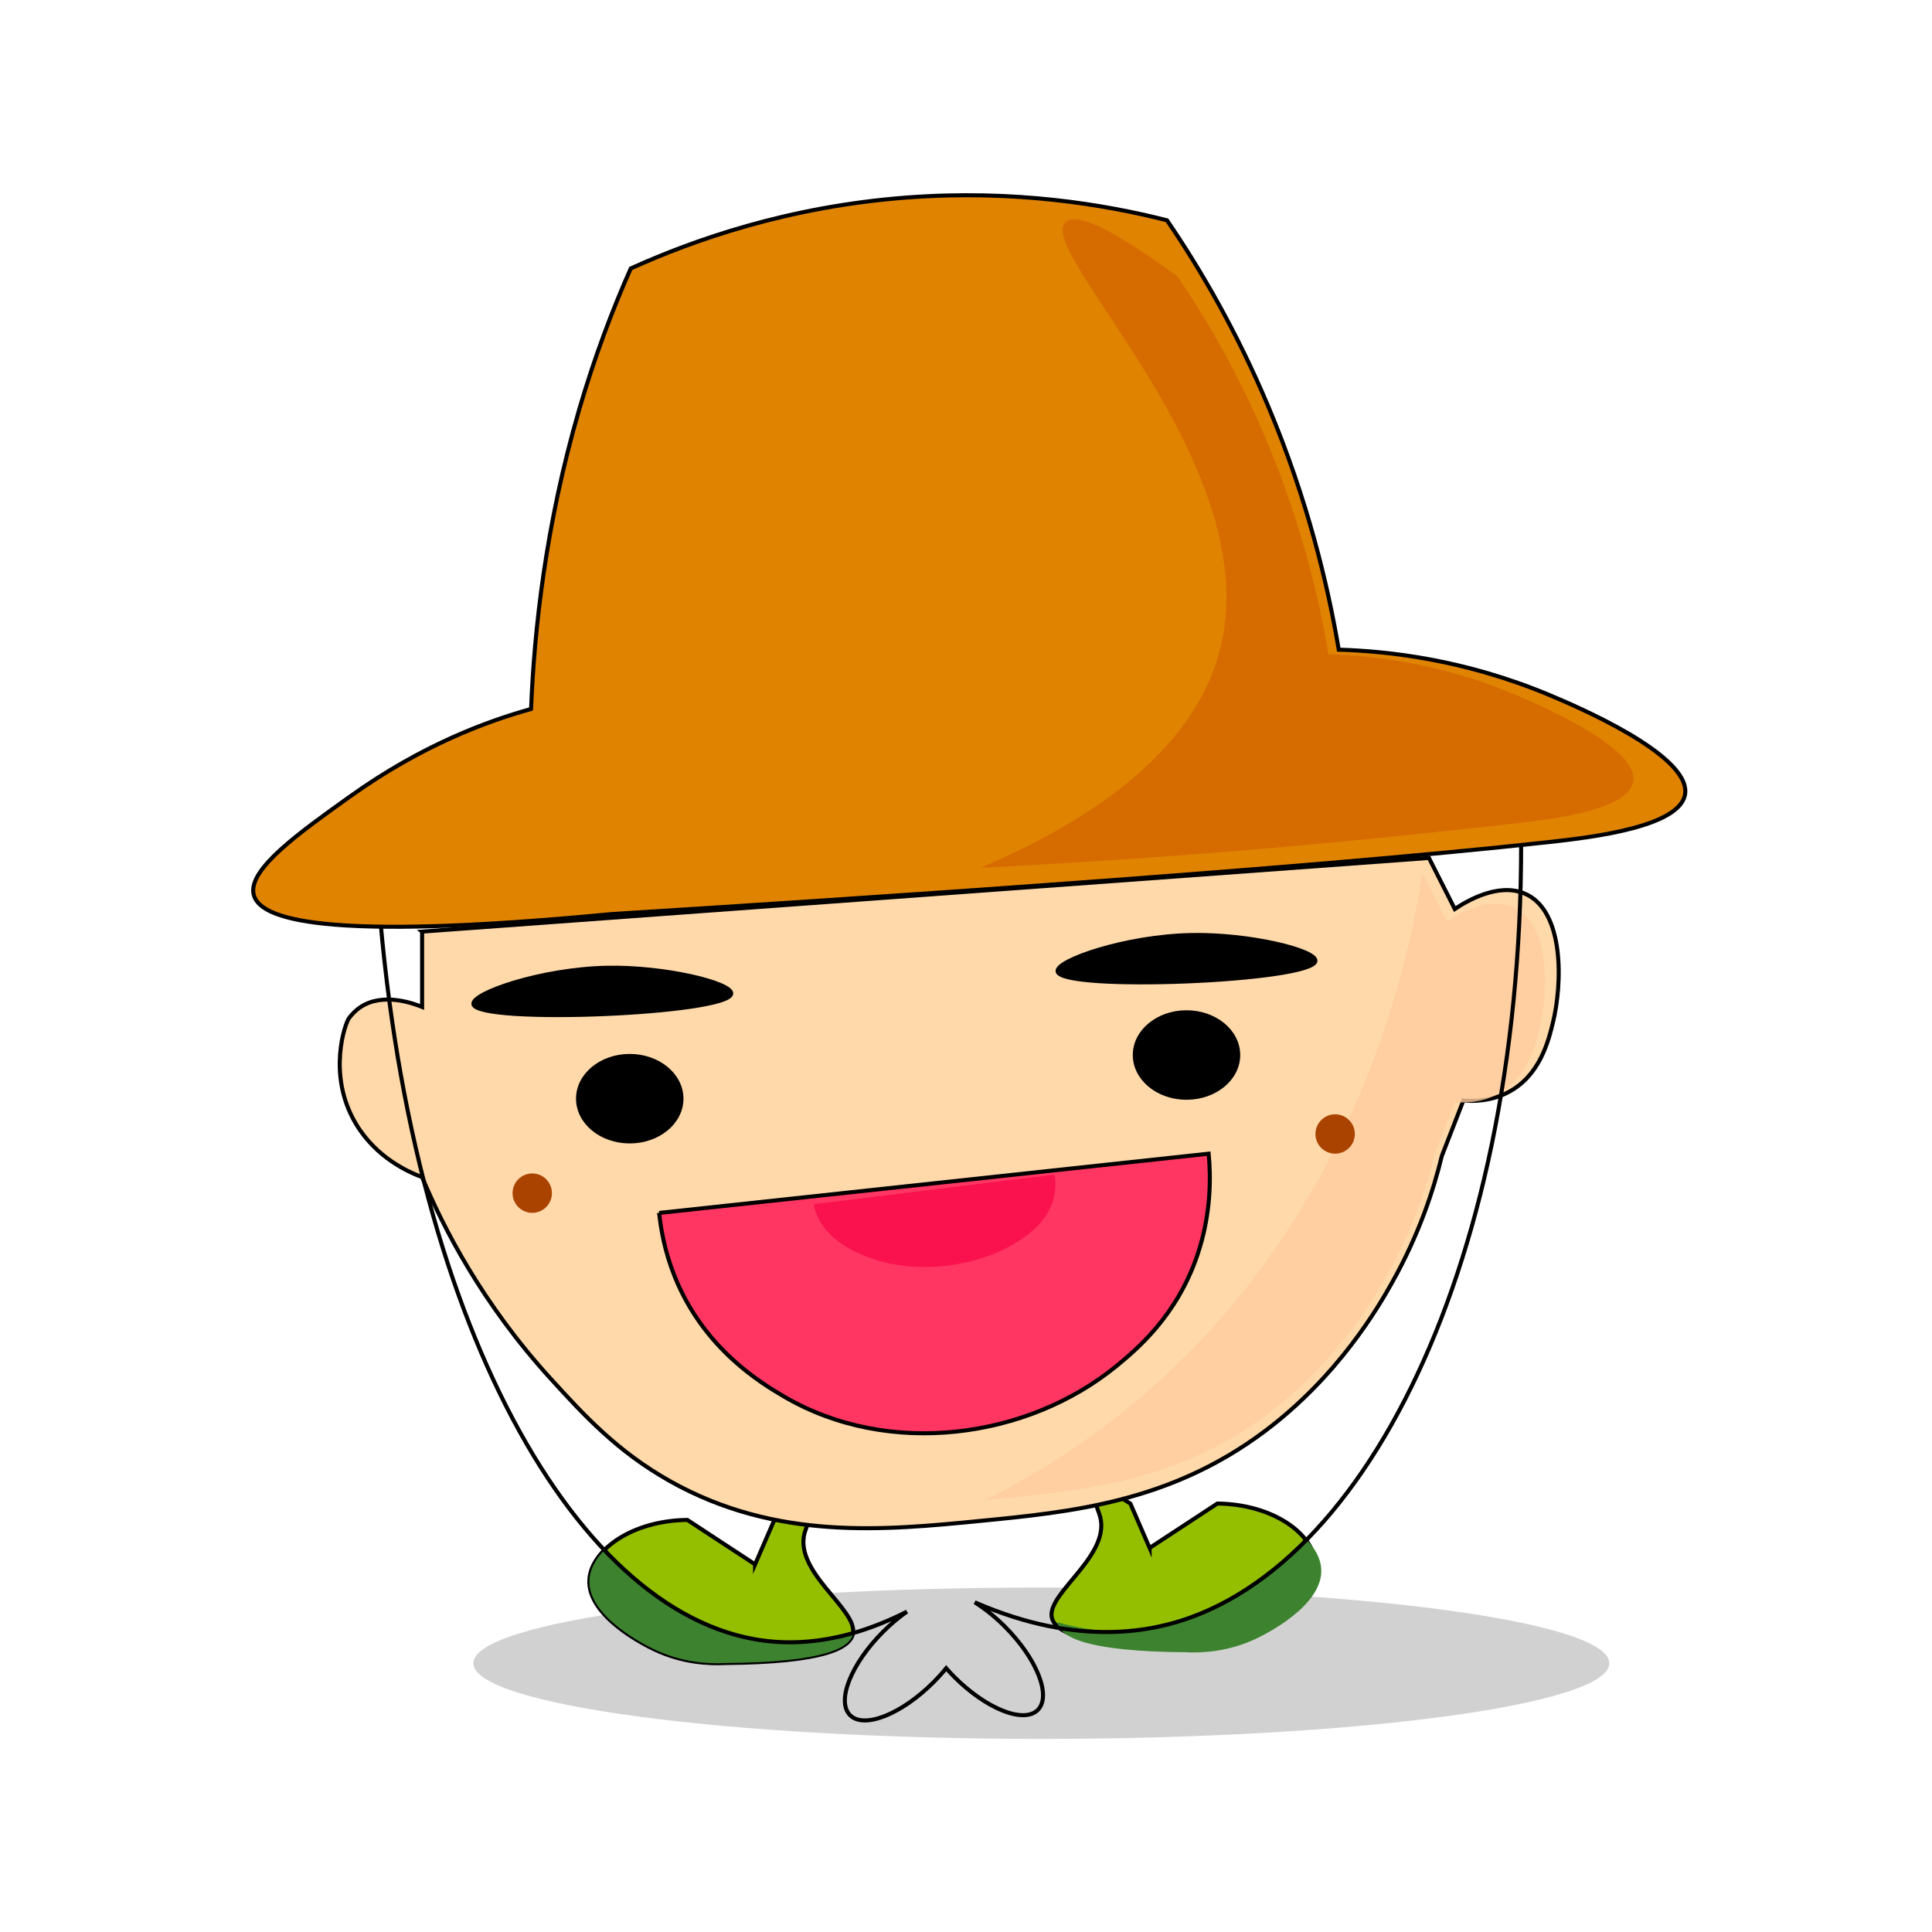 <svg xmlns="http://www.w3.org/2000/svg" width="200" height="200" fill="none" viewBox="0 0 200 200">
    <g clip-path="url(#clip0)">
        <path fill="#000" d="M107.799 180.01c32.473 0 58.797-3.507 58.797-7.833 0-4.326-26.324-7.833-58.797-7.833-32.472 0-58.797 3.507-58.797 7.833 0 4.326 26.325 7.833 58.797 7.833z" opacity=".18"/>
        <path fill="#94BF00" stroke="#000" stroke-miterlimit="10" stroke-width=".418" d="M78.167 161.941c.664-1.529 1.324-3.062 1.989-4.591 1.253-.819 2.874-1.725 3.438-1.224.297.263.322.907-.176 2.177-1.658 4.253 5.494 8.28 4.867 10.866-.338 1.395-2.861 2.899-13.205 2.987-1.63.083-4.42-.013-7.378-1.429-.59-.28-7.027-3.363-6.684-7.294.259-2.987 4.39-6.024 10.135-6.091 2.335 1.537 4.675 3.066 7.014 4.599zM119.008 160.245c-.664-1.529-1.324-3.062-1.989-4.591-1.253-.819-2.874-1.725-3.438-1.224-.296.263-.322.907.176 2.177 1.658 4.252-5.494 8.28-4.867 10.866.338 1.395 2.861 2.899 13.205 2.987 1.63.083 4.42-.013 7.378-1.429.589-.28 7.027-3.363 6.684-7.294-.259-2.987-4.39-6.024-10.135-6.091-2.335 1.537-4.675 3.07-7.014 4.599z"/>
        <path fill="#3D832F" d="M88.294 169.169c.008-.038.012-.079.016-.117-4.286 1.224-7.724 1.074-10.18.635-5.482-.978-10.75-4.165-15.55-9.224-.91.914-1.466 1.942-1.554 2.97-.343 3.931 6.095 7.01 6.684 7.294 2.962 1.416 5.753 1.512 7.378 1.429 10.34-.084 12.867-1.592 13.206-2.987zM109.5 168.053c-.009-.037-.013-.079-.017-.117 4.286 1.225 7.725 1.074 10.181.635 5.481-.977 10.749-4.165 15.549-9.224.911.915 1.467 1.943 1.554 2.97.343 3.932-6.095 7.011-6.684 7.295-2.962 1.416-5.753 1.512-7.378 1.429-10.344-.088-12.871-1.592-13.205-2.988z"/>
        <path fill="#FFD9AA" stroke="#000" stroke-miterlimit="10" stroke-width=".418" d="M43.697 96.44v7.799c-.849-.347-4.024-1.533-6.359 0-.217.142-.434.313-.648.522 0 0-.304.293-.563.639-.385.514-2.302 5.837.697 10.9 2.106 3.555 5.486 5.043 6.873 5.556 2.218 5.277 6.216 13.093 13.335 20.893 3.384 3.706 6.839 7.495 12.332 10.582 11.004 6.183 22.209 5.084 32.102 4.115 9.441-.927 19.627-1.926 29.423-9.258 7.716-5.773 11.848-12.975 13.227-15.432 2.841-5.059 4.324-9.717 5.147-13.105.743-1.91 1.483-3.819 2.226-5.728 1.028.092 2.85.096 4.663-.865 3.263-1.721 4.14-5.297 4.608-7.202.969-3.961 1.241-11.64-2.971-13.373-2.711-1.115-5.932.777-7.189 1.617-.89-1.763-1.78-3.526-2.674-5.285l-104.23 7.624z"/>
        <path fill="#FFCD9F" d="M156.57 93.858c-2.557-1.053-5.594.73-6.785 1.524-.839-1.662-1.679-3.325-2.523-4.988-1.525 9.575-6.563 32.674-25.538 50.964-6.877 6.63-13.916 11.012-19.798 13.937.501-.05 1.002-.096 1.499-.146 8.907-.874 18.52-1.818 27.765-8.736 7.282-5.448 11.18-12.245 12.479-14.559 2.678-4.775 4.082-9.17 4.855-12.362.701-1.801 1.399-3.601 2.101-5.402.969.084 2.686.088 4.399-.815 3.079-1.625 3.906-4.996 4.345-6.792.923-3.744 1.178-10.988-2.799-12.626z" opacity=".8"/>
        <path fill="#AA4300" d="M55.098 125.554c1.126 0 2.038-.913 2.038-2.039 0-1.126-.912-2.039-2.038-2.039s-2.04.913-2.04 2.039c0 1.126.914 2.039 2.04 2.039zM138.213 119.429c1.126 0 2.039-.913 2.039-2.039 0-1.125-.913-2.038-2.039-2.038-1.126 0-2.038.913-2.038 2.038 0 1.126.912 2.039 2.038 2.039z"/>
        <path fill="#000" stroke="#000" stroke-miterlimit="10" stroke-width=".418" d="M65.191 118.159c2.956 0 5.352-1.981 5.352-4.424 0-2.443-2.396-4.424-5.352-4.424-2.956 0-5.352 1.981-5.352 4.424 0 2.443 2.397 4.424 5.352 4.424zM122.826 113.639c2.956 0 5.352-1.981 5.352-4.424 0-2.444-2.396-4.424-5.352-4.424-2.955 0-5.351 1.98-5.351 4.424 0 2.443 2.396 4.424 5.351 4.424zM49.007 103.942c.313 2.106 26.545 1.032 26.69-1.086.076-1.098-6.85-2.799-12.875-2.673-6.805.137-13.983 2.631-13.815 3.759zM109.483 100.554c.313 2.106 26.545 1.032 26.691-1.086.075-1.099-6.851-2.799-12.875-2.674-6.802.138-13.983 2.632-13.816 3.76z"/>
        <path fill="#FF3562" stroke="#000" stroke-miterlimit="10" stroke-width=".418" d="M68.237 125.562c18.962-2.043 37.921-4.09 56.883-6.133.217 2.277.301 6.171-1.17 10.507-2.13 6.283-6.249 9.734-8.413 11.505-9.162 7.479-23.534 9.505-34.408 3.109-2.218-1.308-8.268-4.863-11.292-12.425-1.04-2.598-1.433-4.938-1.6-6.563z"/>
        <path fill="#F9124E" d="M84.229 124.664c8.31-1.024 16.619-2.043 24.928-3.067.129.698.221 1.897-.363 3.267-.849 1.985-2.607 3.134-3.535 3.723-3.923 2.498-10.21 3.417-15.085 1.667-.995-.36-3.706-1.329-5.147-3.602-.498-.777-.702-1.491-.798-1.988z"/>
        <path stroke="#000" stroke-miterlimit="10" stroke-width=".418" d="M157.142 76.679c-20.341 2.682-41.401 4.984-63.138 6.797-18.887 1.575-37.294 2.703-55.183 3.438 2.114 46.114 19.255 79.209 39.296 82.777 3.45.614 8.815.677 15.766-2.853-.823.576-1.658 1.274-2.46 2.076-3.33 3.33-4.863 7.202-3.422 8.644 1.441 1.441 5.31-.088 8.644-3.422.472-.472.906-.957 1.303-1.445.268.3.543.605.84.902 3.33 3.33 7.202 4.863 8.644 3.422 1.441-1.442-.088-5.31-3.422-8.644-1.011-1.011-2.076-1.855-3.104-2.502 10.849 4.741 18.57 2.949 22.401 1.549 21.093-7.707 36.638-44.471 33.835-90.74z"/>
        <path fill="#DF8300" stroke="#000" stroke-miterlimit="10" stroke-width=".418" d="M54.976 73.395c-4.537 1.254-11.288 3.73-18.716 9.037-5.26 3.755-10.419 7.44-10.03 10.022.41 2.724 7.106 5.034 37.09 2.172 23.745-1.483 70.878-4.566 97.114-7.465 4.428-.49 13.678-1.584 14.02-5.06.397-4.052-11.509-9.082-14.02-10.135-8.836-3.701-16.702-4.557-21.845-4.712-1.153-6.826-3.263-15.579-7.282-25.141-3.338-7.942-7.127-14.372-10.498-19.306-6.468-1.646-15.784-3.204-26.942-2.36-12.316.932-22.121 4.424-28.572 7.344-1.842 4.145-3.71 9.028-5.351 14.647-3.472 11.924-4.642 22.786-4.968 30.957z"/>
        <path fill="#D66B00" d="M156.745 71.87c-7.779-3.258-14.701-4.01-19.23-4.148-1.015-6.008-2.87-13.711-6.408-22.13-2.941-6.993-6.271-12.65-9.241-16.99-8.201-6.02-10.729-6.367-11.543-5.62-3.297 3.017 20.445 24.603 16.109 43.708-2.661 11.735-15.111 18.946-24.908 23.14 26.516-1.345 44.33-3.38 55.221-4.583 3.898-.43 12.04-1.39 12.341-4.453.351-3.568-10.127-7.996-12.341-8.924z"/>
    </g>
    <defs>
        <clipPath id="clip0">
            <path fill="#fff" d="M0 0H148.672V160.01H0z" transform="translate(26 20)"/>
        </clipPath>
    </defs>
</svg>
